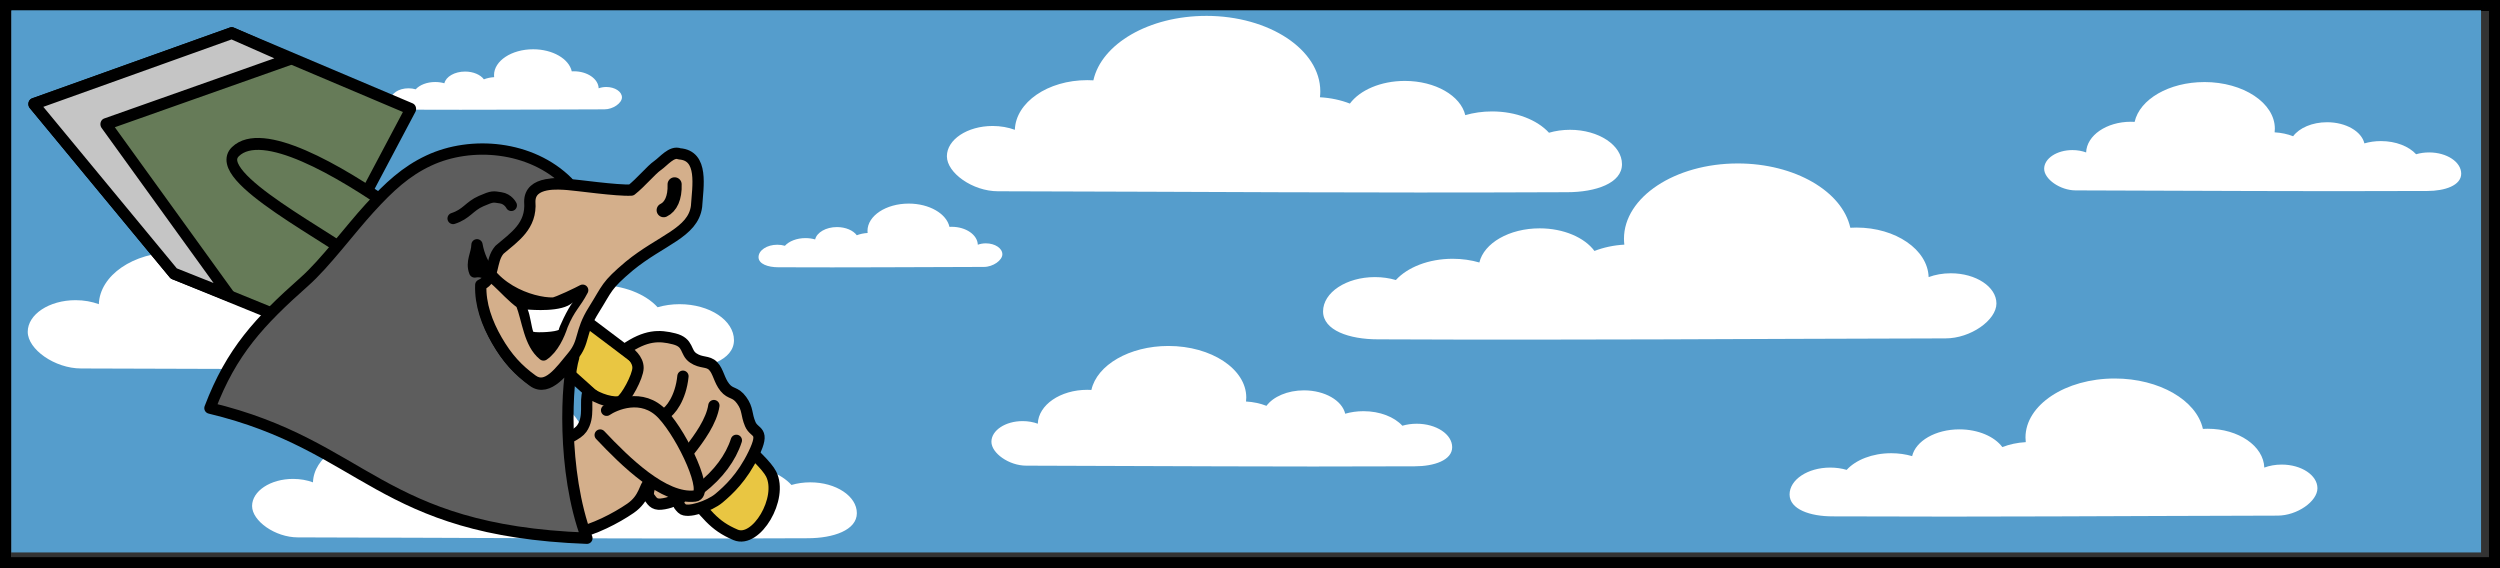<?xml version="1.0" encoding="UTF-8" standalone="no"?>
<!-- Created with Inkscape (http://www.inkscape.org/) -->

<svg
   xmlns:dc="http://purl.org/dc/elements/1.1/"
   xmlns:cc="http://creativecommons.org/ns#"
   xmlns:rdf="http://www.w3.org/1999/02/22-rdf-syntax-ns#"
   xmlns:svg="http://www.w3.org/2000/svg"
   xmlns="http://www.w3.org/2000/svg"
   xmlns:xlink="http://www.w3.org/1999/xlink"
   xmlns:sodipodi="http://sodipodi.sourceforge.net/DTD/sodipodi-0.dtd"
   xmlns:inkscape="http://www.inkscape.org/namespaces/inkscape"
   width="220"
   height="50"
   id="svg2"
   sodipodi:version="0.32"
   inkscape:version="0.47 r22583"
   version="1.0"
   inkscape:export-filename="/home/filips/svn/geokrety/statpics/wzory/8.png"
   inkscape:export-xdpi="90.681816"
   inkscape:export-ydpi="90.681816"
   sodipodi:docname="geokret-banerek-chmury.svg"
   inkscape:output_extension="org.inkscape.output.svg.inkscape">
  <rect width="100%" height="100%" fill="#333333" stroke="none"/>
  <defs
     id="defs4">
    <inkscape:perspective
       sodipodi:type="inkscape:persp3d"
       inkscape:vp_x="0 : 526.18109 : 1"
       inkscape:vp_y="0 : 1000 : 0"
       inkscape:vp_z="744.09448 : 526.18109 : 1"
       inkscape:persp3d-origin="372.04724 : 350.78739 : 1"
       id="perspective10" />
    <inkscape:perspective
       id="perspective2420"
       inkscape:persp3d-origin="372.04724 : 350.78739 : 1"
       inkscape:vp_z="744.09448 : 526.18109 : 1"
       inkscape:vp_y="0 : 1000 : 0"
       inkscape:vp_x="0 : 526.18109 : 1"
       sodipodi:type="inkscape:persp3d" />
    <inkscape:perspective
       id="perspective10457"
       inkscape:persp3d-origin="372.04724 : 350.78739 : 1"
       inkscape:vp_z="744.09448 : 526.18109 : 1"
       inkscape:vp_y="0 : 1000 : 0"
       inkscape:vp_x="0 : 526.18109 : 1"
       sodipodi:type="inkscape:persp3d" />
    <inkscape:perspective
       sodipodi:type="inkscape:persp3d"
       inkscape:vp_x="0 : 526.18109 : 1"
       inkscape:vp_y="0 : 1000 : 0"
       inkscape:vp_z="744.09448 : 526.18109 : 1"
       inkscape:persp3d-origin="372.04724 : 350.78739 : 1"
       id="perspective2447" />
    <inkscape:perspective
       id="perspective10-7"
       inkscape:persp3d-origin="372.04724 : 350.78739 : 1"
       inkscape:vp_z="744.09448 : 526.18109 : 1"
       inkscape:vp_y="0 : 1000 : 0"
       inkscape:vp_x="0 : 526.18109 : 1"
       sodipodi:type="inkscape:persp3d" />
    <radialGradient
       gradientTransform="matrix(0.771,0.161,-0.561,2.681,639.526,-1676.963)"
       gradientUnits="userSpaceOnUse"
       xlink:href="#linearGradient8692"
       id="radialGradient8743"
       fy="714.31"
       fx="289.246"
       r="41.925"
       cy="714.31"
       cx="289.246" />
    <linearGradient
       gradientTransform="matrix(0.93,0,0,0.93,179.667,-386.356)"
       gradientUnits="userSpaceOnUse"
       xlink:href="#linearGradient8684"
       id="linearGradient8739"
       y2="846.913"
       x2="348.089"
       y1="866.717"
       x1="349.12" />
    <clipPath
       id="clipPath7584">
      <path
         id="path7586"
         style="opacity:1;color:#000000;fill:#ffe680;fill-opacity:1;fill-rule:evenodd;stroke:none;stroke-width:2.9;stroke-linecap:butt;stroke-linejoin:miter;marker:none;marker-start:none;marker-mid:none;marker-end:none;stroke-miterlimit:4;stroke-dasharray:none;stroke-dashoffset:0;stroke-opacity:1;visibility:visible;display:inline;overflow:visible;enable-background:accumulate"
         transform="matrix(1.207,-1.2530897e-3,-1.2530906e-3,1.281,57.905,-232.445)"
         d="M -346.64,823.559 A 71.761,72.37 0 0 1 -274.204,751.941 L -274.883,824.307 z" />
    </clipPath>
    <filter
       x="-0.141"
       width="1.283"
       y="-0.143"
       height="1.287"
       id="filter7578">
      <feGaussianBlur
         inkscape:collect="always"
         stdDeviation="5.144"
         id="feGaussianBlur7580" />
    </filter>
    <linearGradient
       gradientTransform="matrix(0.946,0,0,1.966,98.407,3795.247)"
       gradientUnits="userSpaceOnUse"
       xlink:href="#linearGradient4228"
       id="linearGradient4234"
       y2="-1807.698"
       x2="283.191"
       y1="-1574.401"
       x1="283.191" />
    <linearGradient
       id="linearGradient4228">
      <stop
         id="stop4230"
         offset="0"
         style="stop-color:#3771c8;stop-opacity:1" />
      <stop
         id="stop6519"
         offset="0.5"
         style="stop-color:#56b0ff;stop-opacity:1" />
      <stop
         id="stop4232"
         offset="1"
         style="stop-color:#cff0ff;stop-opacity:1" />
    </linearGradient>
    <linearGradient
       id="linearGradient8684">
      <stop
         id="stop8686"
         offset="0"
         style="stop-color:#808080;stop-opacity:1" />
      <stop
         id="stop8688"
         offset="1"
         style="stop-color:#ffffff;stop-opacity:1" />
    </linearGradient>
    <linearGradient
       id="linearGradient8692">
      <stop
         id="stop8694"
         offset="0"
         style="stop-color:#ffffff;stop-opacity:1" />
      <stop
         id="stop10690"
         offset="0.5"
         style="stop-color:#ebebeb;stop-opacity:1" />
      <stop
         id="stop8696"
         offset="1"
         style="stop-color:#b3b3b3;stop-opacity:1" />
    </linearGradient>
    <inkscape:perspective
       id="perspective4878"
       inkscape:persp3d-origin="335.29691 : 228.00102 : 1"
       inkscape:vp_z="670.59381 : 342.00153 : 1"
       inkscape:vp_y="0 : 1000 : 0"
       inkscape:vp_x="0 : 342.00153 : 1"
       sodipodi:type="inkscape:persp3d" />
    <inkscape:perspective
       id="perspective5227"
       inkscape:persp3d-origin="800 : 400 : 1"
       inkscape:vp_z="1600 : 600 : 1"
       inkscape:vp_y="0 : 1000 : 0"
       inkscape:vp_x="0 : 600 : 1"
       sodipodi:type="inkscape:persp3d" />
  </defs>
  <sodipodi:namedview
     id="base"
     pagecolor="#ffffff"
     bordercolor="#666666"
     borderopacity="1.0"
     gridtolerance="10000"
     guidetolerance="10"
     objecttolerance="10"
     inkscape:pageopacity="0.0"
     inkscape:pageshadow="2"
     inkscape:zoom="2.568174"
     inkscape:cx="80.823311"
     inkscape:cy="30.570761"
     inkscape:document-units="px"
     inkscape:current-layer="g2781"
     showgrid="false"
     inkscape:window-width="1250"
     inkscape:window-height="747"
     inkscape:window-x="-4"
     inkscape:window-y="-4"
     inkscape:window-maximized="1" />
  <g
     inkscape:label="Layer 1"
     inkscape:groupmode="layer"
     id="layer1">
    <rect
       style="fill:none;stroke:#000000;stroke-width:0.969;stroke-opacity:1"
       id="rect2381"
       width="219.031"
       height="49.031"
       x="0.484"
       y="0.484"
       inkscape:export-filename="/home/filips/svn/geokrety/statpics/wzory/7.png"
       inkscape:export-xdpi="90"
       inkscape:export-ydpi="90" />
    <g
       id="g2781"
       transform="translate(2.176,-83.758)">
      <rect
         width="217.336"
         height="47.71"
         x="-1.179"
         y="84.663"
         style="fill:#559dcc;fill-opacity:1;fill-rule:nonzero;stroke:none;display:inline"
         id="rect8727" />
      <path
         d="m 24.14,100.039 c -5.275,0 -9.645,2.579 -10.389,5.934 -0.186,-0.011 -0.373,-0.018 -0.563,-0.018 -3.629,0 -6.585,2.039 -6.666,4.571 -0.606,-0.224 -1.303,-0.353 -2.046,-0.353 -2.323,0 -4.211,1.249 -4.211,2.787 0,1.537 2.377,3.223 4.7,3.223 19.689,0.042 32.77,0.172 52.391,0.087 2.642,0 5.058,-0.829 5.058,-2.577 0,-1.748 -2.144,-3.167 -4.786,-3.167 -0.689,0 -1.342,0.097 -1.934,0.27 -1.072,-1.175 -3.019,-1.961 -5.243,-1.961 -0.876,0 -1.71,0.123 -2.464,0.343 -0.42,-1.784 -2.751,-3.151 -5.564,-3.151 -2.22,0 -4.141,0.851 -5.058,2.087 -0.82,-0.321 -1.758,-0.527 -2.758,-0.583 0.021,-0.18 0.033,-0.36 0.033,-0.543 0,-3.836 -4.705,-6.949 -10.501,-6.949 z"
         style="fill:#ffffff;fill-opacity:1;fill-rule:nonzero;stroke:none;display:inline"
         id="path8733" />
      <path
         d="m 40.451,117.223 c -4.517,0 -8.26,2.208 -8.896,5.081 -0.159,-0.009 -0.319,-0.015 -0.482,-0.015 -3.108,0 -5.639,1.746 -5.708,3.915 -0.519,-0.192 -1.116,-0.302 -1.752,-0.302 -1.989,0 -3.606,1.07 -3.606,2.386 0,1.317 2.035,2.76 4.025,2.76 16.86,0.036 28.062,0.147 44.864,0.075 2.262,0 4.331,-0.71 4.331,-2.207 0,-1.497 -1.836,-2.712 -4.098,-2.712 -0.59,0 -1.15,0.083 -1.656,0.232 -0.918,-1.006 -2.585,-1.679 -4.49,-1.679 -0.75,0 -1.465,0.105 -2.11,0.293 -0.359,-1.527 -2.356,-2.698 -4.764,-2.698 -1.901,0 -3.546,0.729 -4.331,1.787 -0.702,-0.275 -1.505,-0.452 -2.361,-0.499 0.018,-0.154 0.029,-0.308 0.029,-0.465 0,-3.285 -4.029,-5.951 -8.992,-5.951 z"
         style="fill:#ffffff;fill-opacity:1;fill-rule:nonzero;stroke:none;display:inline"
         id="path8735" />
      <path
         d="m 47.367,156.746 c -2.946,0 -5.387,1.44 -5.803,3.314 -0.104,-0.007 -0.208,-0.011 -0.314,-0.011 -2.027,0 -3.678,1.139 -3.723,2.553 -0.339,-0.125 -0.728,-0.197 -1.143,-0.197 -1.298,0 -2.352,0.698 -2.352,1.556 0,0.859 1.328,1.8 2.625,1.8 10.997,0.023 18.304,0.096 29.263,0.049 1.475,0 2.825,-0.463 2.825,-1.439 0,-0.976 -1.198,-1.769 -2.673,-1.769 -0.385,0 -0.75,0.054 -1.08,0.151 -0.599,-0.656 -1.686,-1.095 -2.928,-1.095 -0.489,0 -0.955,0.069 -1.376,0.191 -0.234,-0.996 -1.537,-1.76 -3.108,-1.76 -1.24,0 -2.313,0.475 -2.825,1.166 -0.458,-0.179 -0.982,-0.295 -1.54,-0.326 0.012,-0.1 0.019,-0.201 0.019,-0.303 0,-2.142 -2.628,-3.882 -5.865,-3.882 z"
         style="fill:#ffffff;fill-opacity:1;fill-rule:nonzero;stroke:none;display:inline"
         id="path8739" />
      <path
         d="m 27.91,166.386 c -1.314,0 -2.403,0.643 -2.588,1.478 -0.046,-0.003 -0.093,-0.004 -0.14,-0.004 -0.904,0 -1.641,0.508 -1.661,1.139 -0.151,-0.056 -0.325,-0.088 -0.51,-0.088 -0.579,0 -1.049,0.311 -1.049,0.694 0,0.383 0.592,0.803 1.171,0.803 4.906,0.011 8.165,0.043 13.054,0.022 0.658,0 1.26,-0.207 1.26,-0.642 0,-0.436 -0.534,-0.789 -1.192,-0.789 -0.172,0 -0.334,0.024 -0.482,0.067 -0.267,-0.293 -0.752,-0.489 -1.306,-0.489 -0.218,0 -0.426,0.031 -0.614,0.085 -0.105,-0.444 -0.686,-0.785 -1.386,-0.785 -0.553,0 -1.032,0.212 -1.26,0.52 -0.204,-0.08 -0.438,-0.131 -0.687,-0.145 0.005,-0.045 0.008,-0.09 0.008,-0.135 0,-0.956 -1.172,-1.731 -2.616,-1.731 z"
         style="fill:#ffffff;fill-opacity:1;fill-rule:nonzero;stroke:none;display:inline"
         id="path8741" />
      <path
         d="m 77.79,101.674 c 1.821,0 3.33,0.89 3.587,2.049 0.064,-0.004 0.129,-0.007 0.194,-0.007 1.253,0 2.273,0.704 2.301,1.578 0.209,-0.077 0.45,-0.122 0.706,-0.122 0.802,0 1.454,0.431 1.454,0.962 0,0.531 -0.821,1.113 -1.623,1.113 -6.798,0.015 -11.314,0.059 -18.088,0.03 -0.912,0 -1.746,-0.286 -1.746,-0.89 0,-0.604 0.74,-1.093 1.652,-1.093 0.238,0 0.463,0.033 0.668,0.093 0.37,-0.406 1.042,-0.677 1.81,-0.677 0.302,0 0.591,0.042 0.851,0.118 0.145,-0.616 0.95,-1.088 1.921,-1.088 0.767,0 1.43,0.294 1.746,0.721 0.283,-0.111 0.607,-0.182 0.952,-0.201 -0.007,-0.062 -0.011,-0.124 -0.011,-0.187 0,-1.324 1.624,-2.399 3.625,-2.399 z"
         style="fill:#ffffff;fill-opacity:1;fill-rule:nonzero;stroke:none;display:inline"
         id="path8751" />
      <path
         d="m 44.737,88.094 c 1.727,0 3.159,0.844 3.402,1.943 0.061,-0.004 0.122,-0.005 0.184,-0.005 1.188,0 2.156,0.668 2.183,1.497 0.199,-0.073 0.427,-0.115 0.67,-0.115 0.761,0 1.379,0.409 1.379,0.912 0,0.503 -0.778,1.055 -1.539,1.055 -6.447,0.014 -10.731,0.056 -17.156,0.029 -0.865,0 -1.656,-0.271 -1.656,-0.844 0,-0.572 0.702,-1.037 1.567,-1.037 0.225,0 0.44,0.032 0.633,0.089 0.351,-0.385 0.988,-0.642 1.717,-0.642 0.287,0 0.56,0.04 0.807,0.112 0.137,-0.584 0.901,-1.032 1.822,-1.032 0.727,0 1.356,0.279 1.656,0.684 0.269,-0.105 0.576,-0.173 0.903,-0.191 -0.007,-0.059 -0.011,-0.118 -0.011,-0.178 0,-1.256 1.541,-2.276 3.439,-2.276 z"
         style="fill:#ffffff;fill-opacity:1;fill-rule:nonzero;stroke:none;display:inline"
         id="path8753" />
      <path
         d="m 93.382,137.588 c 6.034,0 11.034,2.95 11.885,6.788 0.213,-0.012 0.427,-0.021 0.644,-0.021 4.152,0 7.533,2.333 7.625,5.23 0.694,-0.256 1.491,-0.403 2.341,-0.403 2.658,0 4.817,1.429 4.817,3.188 0,1.759 -2.719,3.687 -5.377,3.687 -22.524,0.048 -37.489,0.197 -59.934,0.1 -3.022,0 -5.786,-0.948 -5.786,-2.948 0,-2 2.453,-3.623 5.475,-3.623 0.788,0 1.536,0.111 2.213,0.309 1.227,-1.344 3.453,-2.244 5.998,-2.244 1.002,0 1.957,0.141 2.819,0.392 0.48,-2.04 3.148,-3.605 6.365,-3.605 2.54,0 4.737,0.974 5.787,2.388 0.938,-0.368 2.011,-0.603 3.155,-0.667 -0.024,-0.205 -0.038,-0.411 -0.038,-0.621 0,-4.388 5.382,-7.95 12.013,-7.95 z"
         style="fill:#ffffff;fill-opacity:1;fill-rule:nonzero;stroke:none;display:inline"
         id="path8755" />
      <path
         d="m 93.76,166.386 c 5.701,0 10.426,2.787 11.229,6.413 0.201,-0.012 0.403,-0.02 0.609,-0.02 3.923,0 7.117,2.204 7.205,4.941 0.655,-0.242 1.408,-0.381 2.212,-0.381 2.511,0 4.551,1.35 4.551,3.012 0,1.662 -2.569,3.484 -5.08,3.484 -21.281,0.045 -35.42,0.186 -56.628,0.094 -2.855,0 -5.467,-0.896 -5.467,-2.786 0,-1.889 2.318,-3.423 5.173,-3.423 0.744,0 1.451,0.105 2.091,0.292 1.159,-1.27 3.263,-2.12 5.667,-2.12 0.947,0 1.849,0.133 2.663,0.37 0.454,-1.928 2.974,-3.406 6.014,-3.406 2.4,0 4.476,0.92 5.467,2.256 0.887,-0.347 1.9,-0.57 2.981,-0.63 -0.023,-0.194 -0.036,-0.389 -0.036,-0.587 0,-4.146 5.085,-7.511 11.35,-7.511 z"
         style="fill:#ffffff;fill-opacity:1;fill-rule:nonzero;stroke:none;display:inline"
         id="path8757" />
      <path
         d="m 56.716,184.519 c 1.755,0 3.209,0.858 3.457,1.974 0.062,-0.004 0.124,-0.007 0.187,-0.007 1.208,0 2.191,0.679 2.218,1.521 0.202,-0.075 0.434,-0.117 0.681,-0.117 0.773,0 1.401,0.416 1.401,0.927 0,0.512 -0.791,1.072 -1.564,1.072 -6.551,0.014 -10.904,0.057 -17.432,0.029 -0.879,0 -1.683,-0.276 -1.683,-0.858 0,-0.582 0.713,-1.054 1.592,-1.054 0.229,0 0.447,0.032 0.644,0.09 0.357,-0.391 1.004,-0.653 1.745,-0.653 0.291,0 0.569,0.041 0.82,0.114 0.14,-0.593 0.916,-1.048 1.851,-1.048 0.739,0 1.378,0.283 1.683,0.695 0.273,-0.107 0.585,-0.176 0.918,-0.194 -0.007,-0.06 -0.011,-0.12 -0.011,-0.181 0,-1.276 1.566,-2.312 3.494,-2.312 z"
         style="fill:#ffffff;fill-opacity:1;fill-rule:nonzero;stroke:none;display:inline"
         id="path8759" />
      <path
         d="m 103.972,85.156 c -5.042,0 -9.22,2.465 -9.931,5.672 -0.178,-0.011 -0.357,-0.017 -0.538,-0.017 -3.469,0 -6.294,1.949 -6.372,4.37 -0.58,-0.214 -1.245,-0.337 -1.956,-0.337 -2.221,0 -4.025,1.194 -4.025,2.664 0,1.47 2.272,3.081 4.493,3.081 18.821,0.04 31.326,0.164 50.081,0.083 2.525,0 4.835,-0.792 4.835,-2.464 0,-1.671 -2.05,-3.028 -4.575,-3.028 -0.658,0 -1.283,0.093 -1.849,0.259 -1.025,-1.123 -2.886,-1.875 -5.012,-1.875 -0.837,0 -1.635,0.118 -2.355,0.327 -0.401,-1.705 -2.63,-3.012 -5.319,-3.012 -2.122,0 -3.958,0.814 -4.835,1.995 -0.784,-0.307 -1.68,-0.504 -2.636,-0.557 0.02,-0.172 0.032,-0.344 0.032,-0.519 0,-3.667 -4.498,-6.643 -10.038,-6.643 z"
         style="fill:#ffffff;fill-opacity:1;fill-rule:nonzero;stroke:none;display:inline"
         id="path8769" />
      <path
         d="m 100.645,114.203 c -3.441,0 -6.293,1.683 -6.778,3.871 -0.121,-0.007 -0.243,-0.012 -0.367,-0.012 -2.368,0 -4.296,1.331 -4.349,2.983 -0.396,-0.146 -0.85,-0.23 -1.335,-0.23 -1.516,0 -2.747,0.815 -2.747,1.818 0,1.003 1.551,2.103 3.066,2.103 12.846,0.027 21.38,0.112 34.181,0.057 1.723,0 3.3,-0.541 3.3,-1.681 0,-1.141 -1.399,-2.066 -3.122,-2.066 -0.449,0 -0.876,0.063 -1.262,0.176 -0.7,-0.767 -1.969,-1.28 -3.421,-1.28 -0.571,0 -1.116,0.08 -1.608,0.223 -0.274,-1.164 -1.795,-2.056 -3.63,-2.056 -1.448,0 -2.702,0.555 -3.3,1.362 -0.535,-0.21 -1.147,-0.344 -1.799,-0.38 0.014,-0.117 0.022,-0.235 0.022,-0.354 0,-2.502 -3.07,-4.534 -6.851,-4.534 z"
         style="fill:#ffffff;fill-opacity:1;fill-rule:nonzero;stroke:none;display:inline"
         id="path8771" />
      <path
         d="m 112.609,146.785 c -3.783,0 -6.917,1.849 -7.45,4.255 -0.133,-0.008 -0.268,-0.013 -0.404,-0.013 -2.603,0 -4.722,1.462 -4.78,3.278 -0.435,-0.161 -0.934,-0.253 -1.467,-0.253 -1.666,0 -3.02,0.896 -3.02,1.998 0,1.102 1.705,2.311 3.371,2.311 14.119,0.03 23.5,0.123 37.57,0.063 1.894,0 3.627,-0.594 3.627,-1.848 0,-1.254 -1.538,-2.271 -3.432,-2.271 -0.494,0 -0.963,0.069 -1.387,0.194 -0.769,-0.843 -2.165,-1.406 -3.76,-1.406 -0.628,0 -1.227,0.088 -1.767,0.246 -0.301,-1.279 -1.973,-2.26 -3.99,-2.26 -1.592,0 -2.97,0.61 -3.627,1.497 -0.588,-0.23 -1.26,-0.378 -1.978,-0.418 0.015,-0.129 0.024,-0.258 0.024,-0.389 0,-2.751 -3.374,-4.983 -7.53,-4.983 z"
         style="fill:#ffffff;fill-opacity:1;fill-rule:nonzero;stroke:none;display:inline"
         id="path8773" />
      <path
         d="m 135.998,170.824 c -3.444,0 -6.298,1.684 -6.783,3.874 -0.121,-0.007 -0.244,-0.012 -0.368,-0.012 -2.37,0 -4.3,1.332 -4.352,2.985 -0.396,-0.146 -0.851,-0.23 -1.336,-0.23 -1.517,0 -2.749,0.816 -2.749,1.819 0,1.004 1.552,2.104 3.069,2.104 12.856,0.027 21.397,0.112 34.209,0.057 1.725,0 3.302,-0.541 3.302,-1.683 0,-1.141 -1.4,-2.068 -3.125,-2.068 -0.45,0 -0.877,0.063 -1.263,0.177 -0.7,-0.767 -1.971,-1.281 -3.423,-1.281 -0.572,0 -1.117,0.08 -1.609,0.224 -0.274,-1.165 -1.797,-2.058 -3.633,-2.058 -1.45,0 -2.704,0.556 -3.303,1.363 -0.536,-0.21 -1.148,-0.344 -1.801,-0.381 0.014,-0.117 0.022,-0.235 0.022,-0.354 0,-2.504 -3.072,-4.538 -6.857,-4.538 z"
         style="fill:#ffffff;fill-opacity:1;fill-rule:nonzero;stroke:none;display:inline"
         id="path8775" />
      <path
         d="m 122.518,188.658 c -2.829,0 -5.174,1.383 -5.573,3.183 -0.1,-0.005 -0.2,-0.009 -0.302,-0.009 -1.947,0 -3.532,1.094 -3.576,2.452 -0.325,-0.12 -0.699,-0.189 -1.098,-0.189 -1.246,0 -2.259,0.67 -2.259,1.495 0,0.825 1.275,1.729 2.521,1.729 10.562,0.022 17.579,0.092 28.104,0.047 1.417,0 2.713,-0.445 2.713,-1.382 0,-0.938 -1.15,-1.699 -2.567,-1.699 -0.369,0 -0.72,0.052 -1.038,0.145 -0.575,-0.63 -1.619,-1.052 -2.812,-1.052 -0.47,0 -0.917,0.066 -1.322,0.184 -0.225,-0.957 -1.476,-1.69 -2.985,-1.69 -1.191,0 -2.221,0.457 -2.713,1.12 -0.44,-0.172 -0.943,-0.283 -1.479,-0.313 0.011,-0.096 0.018,-0.193 0.018,-0.291 0,-2.058 -2.524,-3.728 -5.633,-3.728 z"
         style="fill:#ffffff;fill-opacity:1;fill-rule:nonzero;stroke:none;display:inline"
         id="path8777" />
      <path
         d="m 191.165,52.522 c 5.033,0 9.204,2.461 9.914,5.662 0.177,-0.011 0.356,-0.017 0.537,-0.017 3.463,0 6.284,1.946 6.361,4.362 0.579,-0.214 1.243,-0.336 1.953,-0.336 2.217,0 4.018,1.192 4.018,2.659 0,1.467 -2.268,3.076 -4.485,3.076 -18.788,0.04 -31.271,0.164 -49.994,0.083 -2.521,0 -4.826,-0.791 -4.826,-2.459 0,-1.668 2.046,-3.022 4.567,-3.022 0.657,0 1.281,0.092 1.846,0.258 1.023,-1.121 2.881,-1.871 5.003,-1.871 0.836,0 1.632,0.117 2.351,0.327 0.401,-1.702 2.626,-3.007 5.309,-3.007 2.119,0 3.952,0.812 4.827,1.992 0.783,-0.307 1.677,-0.503 2.632,-0.556 -0.02,-0.171 -0.032,-0.343 -0.032,-0.518 0,-3.66 4.49,-6.631 10.021,-6.631 z"
         style="fill:#ffffff;fill-opacity:1;fill-rule:nonzero;stroke:none;display:inline"
         id="path8787" />
      <path
         d="m 150.746,98.142 c 5.029,0 9.197,2.459 9.906,5.658 0.177,-0.011 0.356,-0.017 0.537,-0.017 3.46,0 6.278,1.944 6.355,4.359 0.578,-0.214 1.242,-0.336 1.951,-0.336 2.215,0 4.015,1.191 4.015,2.657 0,1.466 -2.266,3.073 -4.481,3.073 -18.773,0.04 -31.246,0.164 -49.953,0.083 -2.519,0 -4.822,-0.79 -4.822,-2.457 0,-1.667 2.044,-3.02 4.563,-3.02 0.657,0 1.28,0.092 1.844,0.258 1.022,-1.12 2.878,-1.87 4.999,-1.87 0.835,0 1.631,0.117 2.349,0.327 0.4,-1.701 2.623,-3.005 5.305,-3.005 2.117,0 3.948,0.812 4.823,1.99 0.782,-0.306 1.676,-0.503 2.629,-0.556 -0.02,-0.171 -0.032,-0.343 -0.032,-0.518 0,-3.657 4.486,-6.626 10.012,-6.626 z"
         style="fill:#ffffff;fill-opacity:1;fill-rule:nonzero;stroke:none;display:inline"
         id="path8789" />
      <path
         d="m 183.914,117.066 c 3.942,0 7.209,1.927 7.765,4.435 0.139,-0.008 0.279,-0.013 0.421,-0.013 2.712,0 4.922,1.524 4.982,3.417 0.453,-0.168 0.974,-0.264 1.529,-0.264 1.736,0 3.147,0.934 3.147,2.083 0,1.149 -1.777,2.409 -3.513,2.409 -14.716,0.031 -24.493,0.129 -39.158,0.065 -1.974,0 -3.78,-0.62 -3.78,-1.926 0,-1.307 1.603,-2.367 3.577,-2.367 0.515,0 1.003,0.072 1.446,0.202 0.801,-0.878 2.256,-1.466 3.919,-1.466 0.655,0 1.278,0.092 1.842,0.256 0.314,-1.333 2.056,-2.355 4.158,-2.355 1.659,0 3.095,0.636 3.781,1.56 0.613,-0.24 1.314,-0.394 2.061,-0.436 -0.016,-0.134 -0.025,-0.269 -0.025,-0.406 0,-2.867 3.517,-5.194 7.849,-5.194 z"
         style="fill:#ffffff;fill-opacity:1;fill-rule:nonzero;stroke:none;display:inline"
         id="path8791" />
      <path
         d="m 165.953,149.875 c 5.294,0 9.681,2.588 10.428,5.956 0.187,-0.011 0.374,-0.018 0.565,-0.018 3.643,0 6.609,2.047 6.69,4.588 0.609,-0.225 1.308,-0.354 2.054,-0.354 2.332,0 4.226,1.254 4.226,2.797 0,1.543 -2.386,3.235 -4.718,3.235 -19.762,0.042 -32.892,0.173 -52.586,0.088 -2.651,0 -5.077,-0.832 -5.077,-2.587 0,-1.755 2.152,-3.179 4.804,-3.179 0.691,0 1.347,0.097 1.941,0.271 1.076,-1.179 3.03,-1.968 5.262,-1.968 0.879,0 1.717,0.123 2.473,0.344 0.421,-1.79 2.762,-3.163 5.584,-3.163 2.228,0 4.156,0.854 5.077,2.095 0.823,-0.323 1.764,-0.529 2.768,-0.585 -0.021,-0.18 -0.033,-0.361 -0.033,-0.545 0,-3.85 4.723,-6.975 10.54,-6.975 z"
         style="fill:#ffffff;fill-opacity:1;fill-rule:nonzero;stroke:none;display:inline"
         id="path8793" />
      <path
         d="m 178.912,176.122 c 2.354,0 4.304,1.151 4.636,2.648 0.083,-0.005 0.166,-0.008 0.251,-0.008 1.619,0 2.938,0.91 2.974,2.04 0.271,-0.1 0.581,-0.157 0.913,-0.157 1.037,0 1.879,0.557 1.879,1.243 0,0.686 -1.061,1.438 -2.097,1.438 -8.786,0.019 -14.624,0.077 -23.379,0.039 -1.179,0 -2.257,-0.37 -2.257,-1.15 0,-0.78 0.957,-1.413 2.136,-1.413 0.307,0 0.599,0.043 0.863,0.121 0.479,-0.524 1.347,-0.875 2.34,-0.875 0.391,0 0.763,0.055 1.1,0.153 0.187,-0.796 1.228,-1.406 2.483,-1.406 0.991,0 1.848,0.38 2.257,0.931 0.366,-0.143 0.784,-0.235 1.231,-0.26 -0.009,-0.08 -0.015,-0.161 -0.015,-0.242 0,-1.712 2.1,-3.101 4.686,-3.101 z"
         style="fill:#ffffff;fill-opacity:1;fill-rule:nonzero;stroke:none;display:inline"
         id="path8795" />
      <path
         d="m 191.807,90.98 c -3.115,0 -5.696,1.523 -6.135,3.504 -0.11,-0.007 -0.22,-0.011 -0.332,-0.011 -2.143,0 -3.888,1.204 -3.936,2.7 -0.358,-0.132 -0.769,-0.208 -1.208,-0.208 -1.372,0 -2.486,0.738 -2.486,1.645 0,0.908 1.404,1.903 2.775,1.903 11.627,0.025 19.351,0.102 30.938,0.051 1.56,0 2.987,-0.49 2.987,-1.522 0,-1.032 -1.266,-1.87 -2.826,-1.87 -0.407,0 -0.793,0.057 -1.142,0.16 -0.633,-0.694 -1.783,-1.158 -3.096,-1.158 -0.517,0 -1.01,0.073 -1.455,0.202 -0.248,-1.053 -1.625,-1.861 -3.285,-1.861 -1.311,0 -2.445,0.503 -2.987,1.233 -0.484,-0.19 -1.038,-0.311 -1.628,-0.344 0.012,-0.106 0.02,-0.212 0.02,-0.321 0,-2.265 -2.778,-4.104 -6.201,-4.104 z"
         style="fill:#ffffff;fill-opacity:1;fill-rule:nonzero;stroke:none;display:inline"
         id="path8805" />
      <path
         d="m 188.746,138.549 c -3.125,0 -5.715,1.528 -6.155,3.515 -0.11,-0.007 -0.221,-0.011 -0.334,-0.011 -2.15,0 -3.901,1.208 -3.949,2.708 -0.359,-0.133 -0.772,-0.209 -1.212,-0.209 -1.376,0 -2.495,0.74 -2.495,1.651 0,0.911 1.408,1.91 2.785,1.91 11.665,0.025 19.415,0.102 31.04,0.052 1.565,0 2.997,-0.491 2.997,-1.527 0,-1.036 -1.27,-1.876 -2.835,-1.876 -0.408,0 -0.795,0.057 -1.146,0.16 -0.635,-0.696 -1.788,-1.162 -3.106,-1.162 -0.519,0 -1.013,0.073 -1.46,0.203 -0.249,-1.057 -1.63,-1.867 -3.296,-1.867 -1.315,0 -2.453,0.504 -2.997,1.237 -0.486,-0.19 -1.041,-0.312 -1.634,-0.345 0.013,-0.106 0.02,-0.213 0.02,-0.322 0,-2.272 -2.788,-4.117 -6.221,-4.117 z"
         style="fill:#ffffff;fill-opacity:1;fill-rule:nonzero;stroke:none;display:inline"
         id="path8809" />
      <path
         d="m 200.952,176.757 c -2.236,0 -4.088,1.093 -4.403,2.515 -0.079,-0.005 -0.158,-0.008 -0.239,-0.008 -1.538,0 -2.791,0.864 -2.825,1.937 -0.257,-0.095 -0.552,-0.149 -0.867,-0.149 -0.985,0 -1.785,0.529 -1.785,1.181 0,0.652 1.007,1.366 1.992,1.366 8.345,0.018 13.889,0.073 22.205,0.037 1.12,0 2.144,-0.351 2.144,-1.092 0,-0.741 -0.909,-1.342 -2.028,-1.342 -0.292,0 -0.569,0.041 -0.82,0.115 -0.454,-0.498 -1.279,-0.831 -2.222,-0.831 -0.371,0 -0.725,0.052 -1.044,0.145 -0.178,-0.756 -1.166,-1.336 -2.358,-1.336 -0.941,0 -1.755,0.361 -2.144,0.885 -0.348,-0.136 -0.745,-0.224 -1.169,-0.247 0.009,-0.076 0.014,-0.152 0.014,-0.23 0,-1.626 -1.994,-2.945 -4.451,-2.945 z"
         style="fill:#ffffff;fill-opacity:1;fill-rule:nonzero;stroke:none;display:inline"
         id="path8813" />
      <g
         id="g2802"
         transform="translate(-1.904,83.486)"
         inkscape:export-filename="/home/filips/svn/geokrety/statpics/wzory/7.png"
         inkscape:export-xdpi="90"
         inkscape:export-ydpi="90">
        <polygon
           transform="matrix(0.603,-6.0847932e-2,5.4738541e-2,0.671,-28.206,-33.162)"
           style="fill:#ffffff;fill-rule:nonzero;stroke-linecap:round;stroke-linejoin:round"
           class="fil59"
           points="151.143,106.696 151.073,106.766 151.143,106.696 "
           id="polygon3452" />
        <polygon
           transform="matrix(0.603,-6.0847932e-2,5.4738541e-2,0.671,-28.206,-33.162)"
           style="fill:#ffffff;fill-rule:nonzero;stroke-linecap:round;stroke-linejoin:round"
           class="fil59"
           points="151.955,106.908 152.06,107.049 151.955,106.908 "
           id="polygon3454" />
        <polygon
           transform="matrix(0.603,-6.0847932e-2,5.4738541e-2,0.671,-28.206,-33.162)"
           style="fill:#ffffff;fill-rule:nonzero;stroke-linecap:round;stroke-linejoin:round"
           class="fil59"
           points="147.686,117.844 147.545,117.914 147.686,117.844 "
           id="polygon3482" />
        <path
           sodipodi:nodetypes="cssz"
           id="path4963"
           d="M 45.247,23.853 C 49.991,27.769 66.154,39.154 67.587,41.984 C 68.662,44.108 66.283,48.117 64.456,47.338 C 60.528,45.663 62.29,43.55 45.752,29.661"
           style="fill:#e9c642;fill-opacity:1;fill-rule:evenodd;stroke:#000000;stroke-width:0.994;stroke-linecap:round;stroke-linejoin:round;stroke-miterlimit:4;stroke-dasharray:none;stroke-opacity:1" />
        <path
           sodipodi:nodetypes="cscszczzzzzzzzzczzzzzz"
           id="path4965"
           d="M 45.851,40.213 C 46.658,39.756 50.184,39.052 50.925,37.986 C 51.666,36.92 51.151,35.629 51.489,34.732 C 52.355,35.432 53.835,35.816 54.336,35.575 C 54.806,35.35 55.865,33.412 55.873,32.65 C 55.882,31.889 55.167,31.307 54.717,31.025 C 56.565,29.74 57.739,29.755 59.056,30.092 C 60.373,30.428 59.994,31.272 60.728,31.771 C 61.444,32.258 62.019,32.007 62.481,32.48 C 62.944,32.952 63.014,33.752 63.519,34.37 C 64.037,35.003 64.423,34.709 64.993,35.496 C 65.564,36.282 65.379,36.725 65.752,37.598 C 66.125,38.472 67.095,38.057 66.053,40.212 C 65.043,42.302 63.831,43.411 62.997,44.112 C 62.141,44.83 60.178,45.468 59.745,45.029 C 59.227,44.506 59.45,44.549 59.601,44.038 C 59.183,44.227 58.962,44.451 58.167,44.599 C 57.371,44.746 57.194,44.496 56.867,44.033 C 56.54,43.57 57.272,42.505 56.858,42.748 C 56.444,42.99 56.489,44.125 55.21,45.004 C 53.932,45.883 51.934,46.912 50.331,47.208 C 48.728,47.503 47.713,46.336 46.976,46.317"
           style="fill:#d4af8b;fill-opacity:1;fill-rule:evenodd;stroke:#000000;stroke-width:0.994;stroke-linecap:round;stroke-linejoin:round;stroke-miterlimit:4;stroke-dasharray:none;stroke-opacity:1" />
        <path
           sodipodi:nodetypes="cszz"
           id="path7908"
           d="M 52.544,38.555 C 54.721,40.86 58.143,44.256 60.901,43.921 C 62.184,43.766 59.874,38.71 58.052,36.742 C 56.23,34.774 53.778,35.916 53.108,36.376"
           style="fill:none;fill-opacity:0.75;fill-rule:evenodd;stroke:#000000;stroke-width:0.994;stroke-linecap:round;stroke-linejoin:round;stroke-miterlimit:4;stroke-dasharray:none;stroke-opacity:1" />
        <path
           sodipodi:nodetypes="cz"
           id="path7910"
           d="M 58.224,36.685 C 58.7,36.506 59.64,35.299 59.828,33.38"
           style="fill:none;fill-opacity:0.75;fill-rule:evenodd;stroke:#000000;stroke-width:0.994;stroke-linecap:round;stroke-linejoin:round;stroke-miterlimit:4;stroke-dasharray:none;stroke-opacity:1" />
        <path
           sodipodi:nodetypes="cz"
           id="path7912"
           d="M 60.35,39.988 C 61.288,38.814 62.352,37.306 62.549,35.963"
           style="fill:none;fill-opacity:0.75;fill-rule:evenodd;stroke:#000000;stroke-width:0.994;stroke-linecap:round;stroke-linejoin:round;stroke-miterlimit:4;stroke-dasharray:none;stroke-opacity:1" />
        <path
           sodipodi:nodetypes="cz"
           id="path7914"
           d="M 61.376,43.245 C 62.946,42.026 64.028,40.568 64.528,39.022"
           style="fill:none;fill-opacity:0.75;fill-rule:evenodd;stroke:#000000;stroke-width:0.994;stroke-linecap:round;stroke-linejoin:round;stroke-miterlimit:4;stroke-dasharray:none;stroke-opacity:1" />
        <g
           transform="matrix(0.235,1.3832325e-2,-1.2443501e-2,0.262,-20.559,-247.265)"
           id="g23226">
          <path
             style="opacity:1;fill:#667b58;fill-opacity:1;fill-rule:evenodd;stroke:#000000;stroke-width:4;stroke-linecap:butt;stroke-linejoin:round;stroke-miterlimit:4;stroke-dasharray:none;stroke-opacity:1"
             d="M 291.293,966.005 L 252.616,1040.183 L 205.718,1025.796 L 150.411,971.798 L 223.094,944.144 L 291.293,966.005 z"
             id="path17385"
             sodipodi:nodetypes="cccccc" />
          <path
             style="opacity:1;fill:#c5c5c5;fill-opacity:1;fill-rule:evenodd;stroke:#000000;stroke-width:4;stroke-linecap:butt;stroke-linejoin:round;stroke-miterlimit:4;stroke-dasharray:none;stroke-opacity:1"
             d="M 205.718,1025.796 L 150.411,971.797 L 223.094,944.144 L 245.422,951.634 L 177.669,977.13 L 226.977,1032.148 L 205.718,1025.796 z"
             id="path19326"
             sodipodi:nodetypes="ccccccc" />
          <path
             style="fill:#667b58;fill-opacity:1;fill-rule:evenodd;stroke:#000000;stroke-width:4;stroke-linecap:butt;stroke-linejoin:round;stroke-miterlimit:4;stroke-dasharray:none;stroke-opacity:1"
             d="M 288.18,1000.584 L 278.982,1020.232 C 263.78,1010.425 217.319,992.737 226.587,983.768 C 235.999,974.658 265.003,987.542 288.18,1000.584 z"
             id="path20297"
             sodipodi:nodetypes="cczc" />
        </g>
        <path
           sodipodi:nodetypes="cccszscccczzc"
           id="path13486"
           d="M 50.208,31.742 C 49.594,33.696 49.131,41.67 51.375,47.637 C 33.014,46.958 31.945,39.485 18.202,36.185 C 20.096,31.204 22.539,28.582 26.537,25.037 C 28.323,23.453 30.509,20.501 32.248,18.598 C 33.987,16.696 35.44,15.349 37.461,14.401 C 41.185,12.655 46.464,13.092 49.687,16.302 C 48.731,16.555 46.416,16.262 46.434,18.144 C 46.603,20.268 45.093,21.237 43.767,22.366 C 42.903,23.36 43.398,24.89 42.12,25.463 C 42.06,27.165 42.654,28.808 43.524,30.317 C 44.431,31.893 45.375,32.908 46.664,33.838 C 47.953,34.768 49.388,32.812 50.208,31.742 z"
           style="fill:#5d5d5d;fill-opacity:1;fill-rule:evenodd;stroke:#000000;stroke-width:0.994;stroke-linecap:butt;stroke-linejoin:round;stroke-miterlimit:4;stroke-dasharray:none;stroke-opacity:1" />
        <path
           sodipodi:nodetypes="ccccczzczccczz"
           id="path16414"
           d="M 50.124,31.629 C 49.041,32.934 47.869,34.656 46.58,33.725 C 45.291,32.795 44.348,31.78 43.44,30.204 C 42.571,28.695 41.976,27.052 42.036,25.35 C 43.315,24.778 42.82,23.247 43.683,22.253 C 45.009,21.124 46.519,20.155 46.35,18.031 C 46.332,16.149 49.021,16.464 49.666,16.5 C 50.341,16.539 54.063,17.075 55.283,16.997 C 56.128,16.332 57.036,15.223 57.59,14.841 C 58.129,14.468 58.845,13.535 59.526,13.81 C 61.653,13.965 61.138,16.665 61.023,18.44 C 60.716,20.762 57.901,21.391 55.104,23.685 C 53.031,25.436 53.212,25.58 51.967,27.566 C 50.722,29.552 51.207,30.324 50.124,31.629 z"
           style="fill:#d4af8b;fill-opacity:1;fill-rule:evenodd;stroke:#000000;stroke-width:0.994;stroke-linecap:butt;stroke-linejoin:round;stroke-miterlimit:4;stroke-dasharray:none;stroke-opacity:1" />
        <path
           sodipodi:nodetypes="cc"
           id="path26307"
           d="M 59.094,16.494 C 59.138,17.682 58.75,18.474 58.131,18.769"
           style="fill:none;fill-opacity:0.75;fill-rule:evenodd;stroke:#000000;stroke-width:1.242;stroke-linecap:round;stroke-linejoin:miter;stroke-miterlimit:4;stroke-dasharray:none;stroke-opacity:1" />
        <path
           sodipodi:nodetypes="cccccccc"
           style="fill:#000000;fill-rule:nonzero;stroke:#000000;stroke-width:0.994;stroke-linecap:round;stroke-linejoin:round;stroke-miterlimit:4;stroke-dasharray:none;stroke-opacity:1"
           class="fil58"
           d="M 48.396,26.943 C 48.765,26.929 50.738,25.959 51.004,25.81 C 50.366,27.042 49.873,27.302 49.216,28.892 C 48.926,29.77 48.407,30.926 47.556,31.51 C 46.296,30.487 46.186,28.49 45.604,26.983 C 44.017,25.851 42.947,23.913 41.501,24.206 C 41.157,23.323 41.687,22.626 41.703,21.813 C 42.366,25.63 46.532,26.988 48.396,26.943 z"
           id="path27278" />
        <path
           style="fill:#ffffff;fill-rule:nonzero"
           class="fil59"
           d="M 48.92,29.276 C 48.698,29.485 47.045,29.569 46.655,29.468 C 46.503,29.092 46.377,27.964 46.165,27.515 C 46.461,27.524 49.209,27.787 50.131,26.883 C 49.734,27.328 48.792,29.326 48.92,29.276 L 48.92,29.276 z"
           id="path28251" />
        <path
           sodipodi:nodetypes="czzc"
           id="path30216"
           d="M 39.601,19.498 C 40.791,19.115 41.022,18.422 42.067,17.967 C 43.111,17.512 43.116,17.583 43.78,17.677 C 44.444,17.772 44.723,18.346 44.723,18.346"
           style="fill:none;fill-opacity:0.75;fill-rule:evenodd;stroke:#000000;stroke-width:0.994;stroke-linecap:round;stroke-linejoin:round;stroke-miterlimit:4;stroke-dasharray:none;stroke-opacity:1" />
      </g>
      <path
         d="m -19.865,219.422 c -4.461,0 -8.158,1.869 -8.787,4.301 -0.157,-0.008 -0.316,-0.013 -0.476,-0.013 -3.07,0 -5.569,1.478 -5.638,3.313 -0.513,-0.162 -1.102,-0.256 -1.731,-0.256 -1.965,0 -3.561,0.905 -3.561,2.02 0,1.114 2.01,2.336 3.975,2.336 16.653,0.03 27.717,0.125 44.311,0.063 2.234,0 4.278,-0.601 4.278,-1.868 0,-1.267 -1.814,-2.295 -4.048,-2.295 -0.582,0 -1.135,0.07 -1.636,0.196 -0.907,-0.852 -2.553,-1.421 -4.434,-1.421 -0.741,0 -1.447,0.089 -2.084,0.248 -0.355,-1.293 -2.327,-2.284 -4.706,-2.284 -1.878,0 -3.502,0.617 -4.278,1.513 -0.694,-0.233 -1.487,-0.382 -2.332,-0.422 0.018,-0.13 0.028,-0.261 0.028,-0.393 0,-2.78 -3.979,-5.037 -8.882,-5.037 z"
         style="fill:#ffffff;fill-opacity:1;fill-rule:nonzero;stroke:none;display:inline"
         id="path8731" />
      <path
         d="m -22.95,258.903 c -3.685,0 -6.738,1.544 -7.257,3.552 -0.13,-0.007 -0.261,-0.011 -0.393,-0.011 -2.535,0 -4.6,1.221 -4.656,2.736 -0.424,-0.134 -0.91,-0.211 -1.429,-0.211 -1.623,0 -2.941,0.748 -2.941,1.668 0,0.92 1.66,1.929 3.283,1.929 13.754,0.025 22.892,0.103 36.598,0.052 1.845,0 3.533,-0.496 3.533,-1.543 0,-1.046 -1.498,-1.896 -3.343,-1.896 -0.481,0 -0.938,0.058 -1.351,0.162 -0.749,-0.703 -2.109,-1.174 -3.662,-1.174 -0.612,0 -1.195,0.074 -1.721,0.205 -0.293,-1.068 -1.922,-1.886 -3.887,-1.886 -1.551,0 -2.893,0.51 -3.533,1.25 -0.573,-0.192 -1.228,-0.316 -1.926,-0.349 0.015,-0.108 0.023,-0.215 0.023,-0.325 0,-2.296 -3.287,-4.16 -7.335,-4.16 z"
         style="fill:#ffffff;fill-opacity:1;fill-rule:nonzero;stroke:none;display:inline"
         id="path8737" />
      <path
         d="m -14.799,288.547 c -4.236,0 -7.747,1.775 -8.344,4.084 -0.149,-0.008 -0.3,-0.012 -0.452,-0.012 -2.915,0 -5.289,1.404 -5.354,3.146 -0.487,-0.154 -1.046,-0.243 -1.644,-0.243 -1.866,0 -3.382,0.86 -3.382,1.918 0,1.058 1.909,2.218 3.775,2.218 15.813,0.029 26.32,0.118 42.079,0.06 2.122,0 4.062,-0.571 4.062,-1.774 0,-1.203 -1.722,-2.18 -3.844,-2.18 -0.553,0 -1.078,0.067 -1.554,0.186 -0.861,-0.809 -2.424,-1.35 -4.211,-1.35 -0.703,0 -1.374,0.085 -1.979,0.236 -0.337,-1.228 -2.21,-2.169 -4.469,-2.169 -1.783,0 -3.326,0.586 -4.063,1.437 -0.659,-0.221 -1.412,-0.363 -2.215,-0.401 0.017,-0.124 0.027,-0.248 0.027,-0.374 0,-2.64 -3.779,-4.783 -8.434,-4.783 z"
         style="fill:#ffffff;fill-opacity:1;fill-rule:nonzero;stroke:none;display:inline"
         id="path8743" />
      <path
         d="m -12.016,303.73 c -4.653,0 -8.508,1.949 -9.164,4.485 -0.164,-0.008 -0.329,-0.014 -0.497,-0.014 -3.201,0 -5.808,1.541 -5.88,3.455 -0.535,-0.169 -1.149,-0.267 -1.805,-0.267 -2.049,0 -3.714,0.944 -3.714,2.106 0,1.162 2.097,2.436 4.146,2.436 17.367,0.032 28.906,0.13 46.213,0.066 2.33,0 4.461,-0.627 4.461,-1.948 0,-1.321 -1.891,-2.394 -4.221,-2.394 -0.607,0 -1.184,0.073 -1.706,0.204 -0.946,-0.888 -2.663,-1.482 -4.625,-1.482 -0.773,0 -1.509,0.093 -2.173,0.259 -0.37,-1.348 -2.427,-2.382 -4.908,-2.382 -1.958,0 -3.653,0.643 -4.462,1.578 -0.724,-0.243 -1.55,-0.399 -2.432,-0.441 0.019,-0.136 0.029,-0.272 0.029,-0.41 0,-2.899 -4.15,-5.253 -9.263,-5.253 z"
         style="fill:#ffffff;fill-opacity:1;fill-rule:nonzero;stroke:none;display:inline"
         id="path8745" />
      <path
         d="m 46.947,207.407 c 4.644,0 8.493,1.946 9.147,4.477 0.164,-0.008 0.329,-0.014 0.496,-0.014 3.196,0 5.798,1.539 5.869,3.449 0.534,-0.169 1.147,-0.266 1.802,-0.266 2.046,0 3.707,0.943 3.707,2.103 0,1.16 -2.093,2.432 -4.138,2.432 -17.336,0.032 -28.854,0.13 -46.13,0.066 -2.326,0 -4.453,-0.625 -4.453,-1.945 0,-1.319 1.888,-2.39 4.214,-2.39 0.606,0 1.182,0.073 1.703,0.204 0.944,-0.887 2.658,-1.48 4.616,-1.48 0.771,0 1.506,0.093 2.17,0.258 0.37,-1.346 2.423,-2.378 4.899,-2.378 1.955,0 3.646,0.642 4.454,1.575 0.722,-0.242 1.548,-0.398 2.428,-0.44 -0.019,-0.136 -0.029,-0.271 -0.029,-0.41 0,-2.894 4.143,-5.243 9.246,-5.243 z"
         style="fill:#ffffff;fill-opacity:1;fill-rule:nonzero;stroke:none;display:inline"
         id="path8749" />
      <path
         d="m 53.88,301.609 c 4.327,0 7.912,1.813 8.522,4.171 0.153,-0.008 0.306,-0.013 0.462,-0.013 2.977,0 5.401,1.433 5.468,3.213 0.497,-0.158 1.069,-0.248 1.679,-0.248 1.906,0 3.454,0.878 3.454,1.959 0,1.081 -1.95,2.265 -3.855,2.265 -16.15,0.029 -26.881,0.121 -42.975,0.061 -2.167,0 -4.149,-0.583 -4.149,-1.811 0,-1.229 1.759,-2.226 3.926,-2.226 0.565,0 1.101,0.068 1.587,0.19 0.88,-0.826 2.476,-1.379 4.301,-1.379 0.718,0 1.403,0.086 2.021,0.241 0.344,-1.254 2.257,-2.215 4.564,-2.215 1.821,0 3.397,0.598 4.149,1.467 0.673,-0.226 1.442,-0.371 2.262,-0.41 -0.017,-0.126 -0.027,-0.253 -0.027,-0.382 0,-2.696 3.859,-4.885 8.614,-4.885 z"
         style="fill:#ffffff;fill-opacity:1;fill-rule:nonzero;stroke:none;display:inline"
         id="path8761" />
      <path
         d="m 60.797,313.457 c 4.761,0 8.706,1.995 9.377,4.589 0.168,-0.008 0.337,-0.014 0.508,-0.014 3.276,0 5.943,1.577 6.016,3.536 0.547,-0.173 1.176,-0.273 1.847,-0.273 2.097,0 3.8,0.966 3.8,2.155 0,1.189 -2.145,2.493 -4.242,2.493 -17.771,0.032 -29.578,0.133 -47.287,0.068 -2.384,0 -4.565,-0.641 -4.565,-1.993 0,-1.352 1.935,-2.45 4.32,-2.45 0.622,0 1.212,0.075 1.746,0.209 0.968,-0.909 2.725,-1.517 4.732,-1.517 0.79,0 1.544,0.095 2.224,0.265 0.379,-1.38 2.483,-2.437 5.022,-2.437 2.004,0 3.738,0.658 4.565,1.614 0.74,-0.249 1.586,-0.408 2.489,-0.451 -0.019,-0.139 -0.03,-0.278 -0.03,-0.42 0,-2.967 4.247,-5.375 9.478,-5.375 z"
         style="fill:#ffffff;fill-opacity:1;fill-rule:nonzero;stroke:none;display:inline"
         id="path8763" />
      <path
         d="m 104.864,311.076 c -4.812,0 -8.799,2.016 -9.477,4.638 -0.17,-0.009 -0.34,-0.014 -0.514,-0.014 -3.311,0 -6.007,1.594 -6.08,3.573 -0.553,-0.175 -1.189,-0.276 -1.867,-0.276 -2.119,0 -3.841,0.976 -3.841,2.178 0,1.202 2.168,2.519 4.287,2.519 17.96,0.033 29.893,0.134 47.792,0.068 2.41,0 4.614,-0.648 4.614,-2.015 0,-1.367 -1.956,-2.476 -4.366,-2.476 -0.628,0 -1.225,0.076 -1.764,0.211 -0.978,-0.919 -2.754,-1.533 -4.783,-1.533 -0.799,0 -1.56,0.096 -2.248,0.268 -0.383,-1.394 -2.51,-2.463 -5.075,-2.463 -2.025,0 -3.777,0.665 -4.614,1.632 -0.748,-0.251 -1.603,-0.412 -2.516,-0.456 0.019,-0.14 0.03,-0.281 0.03,-0.424 0,-2.998 -4.292,-5.432 -9.579,-5.432 z"
         style="fill:#ffffff;fill-opacity:1;fill-rule:nonzero;stroke:none;display:inline"
         id="path8779" />
      <path
         d="m 77.514,336.91 c -4.325,0 -7.908,1.812 -8.518,4.169 -0.152,-0.008 -0.306,-0.013 -0.462,-0.013 -2.976,0 -5.399,1.433 -5.465,3.212 -0.497,-0.157 -1.068,-0.248 -1.678,-0.248 -1.905,0 -3.452,0.878 -3.452,1.958 0,1.08 1.949,2.265 3.854,2.265 16.143,0.029 26.869,0.121 42.956,0.061 2.166,0 4.147,-0.582 4.147,-1.811 0,-1.228 -1.758,-2.225 -3.924,-2.225 -0.565,0 -1.101,0.068 -1.586,0.19 -0.879,-0.826 -2.475,-1.378 -4.299,-1.378 -0.718,0 -1.402,0.086 -2.02,0.241 -0.344,-1.253 -2.256,-2.214 -4.562,-2.214 -1.82,0 -3.395,0.598 -4.147,1.467 -0.673,-0.226 -1.441,-0.371 -2.261,-0.41 0.017,-0.126 0.027,-0.253 0.027,-0.381 0,-2.695 -3.858,-4.883 -8.61,-4.883 z"
         style="fill:#ffffff;fill-opacity:1;fill-rule:nonzero;stroke:none;display:inline"
         id="path8781" />
      <path
         d="m 124.004,197.242 c 5.514,0 10.083,2.31 10.86,5.315 0.194,-0.01 0.39,-0.016 0.589,-0.016 3.794,0 6.883,1.827 6.968,4.095 0.634,-0.201 1.362,-0.316 2.139,-0.316 2.428,0 4.401,1.119 4.401,2.496 0,1.377 -2.485,2.887 -4.913,2.887 -20.581,0.038 -34.255,0.154 -54.765,0.078 -2.761,0 -5.287,-0.743 -5.287,-2.308 0,-1.566 2.241,-2.837 5.003,-2.837 0.72,0 1.403,0.087 2.022,0.242 1.121,-1.053 3.155,-1.757 5.48,-1.757 0.915,0 1.788,0.11 2.576,0.307 0.439,-1.598 2.876,-2.823 5.816,-2.823 2.321,0 4.329,0.763 5.287,1.87 0.857,-0.288 1.837,-0.472 2.883,-0.522 -0.022,-0.161 -0.035,-0.322 -0.035,-0.486 0,-3.436 4.918,-6.225 10.977,-6.225 z"
         style="fill:#ffffff;fill-opacity:1;fill-rule:nonzero;stroke:none;display:inline"
         id="path8785" />
      <path
         d="m 133.343,324.205 c 4.651,0 8.505,1.949 9.16,4.483 0.164,-0.008 0.329,-0.014 0.496,-0.014 3.2,0 5.806,1.541 5.877,3.454 0.535,-0.169 1.149,-0.266 1.804,-0.266 2.048,0 3.713,0.944 3.713,2.105 0,1.162 -2.096,2.435 -4.144,2.435 -17.36,0.032 -28.895,0.13 -46.195,0.066 -2.329,0 -4.46,-0.626 -4.46,-1.947 0,-1.321 1.891,-2.393 4.22,-2.393 0.607,0 1.184,0.073 1.706,0.204 0.946,-0.888 2.662,-1.482 4.623,-1.482 0.772,0 1.508,0.093 2.173,0.259 0.37,-1.348 2.426,-2.381 4.906,-2.381 1.958,0 3.651,0.643 4.46,1.577 0.723,-0.243 1.55,-0.399 2.432,-0.44 -0.019,-0.136 -0.029,-0.272 -0.029,-0.41 0,-2.898 4.149,-5.251 9.259,-5.251 z"
         style="fill:#ffffff;fill-opacity:1;fill-rule:nonzero;stroke:none;display:inline"
         id="path8797" />
      <path
         d="m 157.421,336.91 c 2.816,0 5.149,1.18 5.545,2.714 0.099,-0.005 0.199,-0.008 0.301,-0.008 1.937,0 3.515,0.933 3.558,2.091 0.324,-0.103 0.695,-0.161 1.092,-0.161 1.24,0 2.248,0.571 2.248,1.275 0,0.703 -1.269,1.474 -2.509,1.474 -10.51,0.019 -17.492,0.079 -27.965,0.04 -1.41,0 -2.7,-0.379 -2.7,-1.179 0,-0.8 1.145,-1.449 2.555,-1.449 0.368,0 0.717,0.044 1.032,0.124 0.572,-0.538 1.611,-0.897 2.799,-0.897 0.467,0 0.913,0.056 1.315,0.157 0.224,-0.816 1.469,-1.441 2.97,-1.441 1.185,0 2.21,0.389 2.7,0.955 0.438,-0.147 0.938,-0.241 1.472,-0.267 -0.011,-0.082 -0.018,-0.165 -0.018,-0.248 0,-1.754 2.511,-3.179 5.605,-3.179 z"
         style="fill:#ffffff;fill-opacity:1;fill-rule:nonzero;stroke:none;display:inline"
         id="path8799" />
      <path
         d="m 172.189,206.762 c -4.953,0 -9.057,2.075 -9.755,4.774 -0.175,-0.009 -0.35,-0.015 -0.529,-0.015 -3.408,0 -6.183,1.641 -6.259,3.678 -0.569,-0.18 -1.223,-0.284 -1.921,-0.284 -2.181,0 -3.954,1.005 -3.954,2.242 0,1.237 2.232,2.593 4.413,2.593 18.487,0.034 30.769,0.138 49.192,0.07 2.48,0 4.749,-0.667 4.749,-2.074 0,-1.407 -2.013,-2.548 -4.494,-2.548 -0.647,0 -1.26,0.078 -1.816,0.218 -1.007,-0.945 -2.834,-1.578 -4.923,-1.578 -0.822,0 -1.606,0.099 -2.314,0.276 -0.394,-1.435 -2.583,-2.535 -5.224,-2.535 -2.085,0 -3.888,0.685 -4.749,1.68 -0.77,-0.259 -1.65,-0.424 -2.589,-0.469 0.02,-0.145 0.031,-0.289 0.031,-0.437 0,-3.086 -4.418,-5.591 -9.86,-5.591 z"
         style="fill:#ffffff;fill-opacity:1;fill-rule:nonzero;stroke:none;display:inline"
         id="path8803" />
      <path
         d="m 172.295,244.023 c -4.697,0 -8.589,1.968 -9.251,4.528 -0.166,-0.008 -0.332,-0.014 -0.501,-0.014 -3.232,0 -5.864,1.556 -5.936,3.488 -0.54,-0.171 -1.16,-0.269 -1.822,-0.269 -2.069,0 -3.75,0.953 -3.75,2.126 0,1.173 2.117,2.459 4.185,2.459 17.533,0.032 29.182,0.131 46.654,0.067 2.352,0 4.504,-0.633 4.504,-1.967 0,-1.334 -1.909,-2.417 -4.262,-2.417 -0.613,0 -1.195,0.074 -1.722,0.206 -0.955,-0.897 -2.688,-1.497 -4.669,-1.497 -0.78,0 -1.523,0.094 -2.194,0.261 -0.374,-1.361 -2.45,-2.405 -4.955,-2.405 -1.977,0 -3.688,0.65 -4.504,1.593 -0.73,-0.245 -1.565,-0.402 -2.456,-0.445 0.019,-0.137 0.03,-0.274 0.03,-0.414 0,-2.927 -4.19,-5.303 -9.351,-5.303 z"
         style="fill:#ffffff;fill-opacity:1;fill-rule:nonzero;stroke:none;display:inline"
         id="path8807" />
      <path
         d="m 171.137,270.23 c -5.68,0 -10.386,2.38 -11.187,5.475 -0.2,-0.01 -0.402,-0.017 -0.606,-0.017 -3.908,0 -7.09,1.882 -7.177,4.218 -0.653,-0.207 -1.403,-0.325 -2.203,-0.325 -2.501,0 -4.534,1.153 -4.534,2.571 0,1.419 2.559,2.974 5.061,2.974 21.201,0.039 35.287,0.159 56.414,0.081 2.844,0 5.446,-0.765 5.446,-2.378 0,-1.613 -2.309,-2.922 -5.153,-2.922 -0.742,0 -1.445,0.089 -2.083,0.25 -1.155,-1.084 -3.25,-1.81 -5.645,-1.81 -0.943,0 -1.842,0.114 -2.653,0.316 -0.452,-1.646 -2.963,-2.908 -5.991,-2.908 -2.391,0 -4.459,0.785 -5.447,1.926 -0.883,-0.296 -1.893,-0.487 -2.969,-0.538 0.023,-0.166 0.036,-0.332 0.036,-0.501 0,-3.539 -5.066,-6.412 -11.307,-6.412 z"
         style="fill:#ffffff;fill-opacity:1;fill-rule:nonzero;stroke:none;display:inline"
         id="path8811" />
      <path
         d="m 147.492,299.824 c -4.101,0 -7.499,1.718 -8.077,3.953 -0.145,-0.007 -0.29,-0.012 -0.438,-0.012 -2.821,0 -5.119,1.359 -5.182,3.046 -0.471,-0.149 -1.013,-0.235 -1.591,-0.235 -1.806,0 -3.274,0.832 -3.274,1.856 0,1.024 1.848,2.147 3.654,2.147 15.307,0.028 25.477,0.115 40.731,0.058 2.054,0 3.932,-0.552 3.932,-1.717 0,-1.165 -1.667,-2.11 -3.721,-2.11 -0.535,0 -1.044,0.065 -1.504,0.18 -0.834,-0.783 -2.347,-1.307 -4.076,-1.307 -0.681,0 -1.33,0.082 -1.916,0.228 -0.326,-1.188 -2.139,-2.099 -4.325,-2.099 -1.726,0 -3.219,0.567 -3.932,1.391 -0.638,-0.214 -1.366,-0.351 -2.144,-0.388 0.016,-0.12 0.026,-0.24 0.026,-0.362 0,-2.555 -3.658,-4.63 -8.164,-4.63 z"
         style="fill:#ffffff;fill-opacity:1;fill-rule:nonzero;stroke:none;display:inline"
         id="path8815" />
      <path
         d="m 181.399,317.115 c -3.144,0 -5.75,1.317 -6.193,3.031 -0.111,-0.006 -0.222,-0.009 -0.336,-0.009 -2.163,0 -3.925,1.042 -3.973,2.335 -0.361,-0.114 -0.777,-0.18 -1.22,-0.18 -1.385,0 -2.51,0.638 -2.51,1.423 0,0.785 1.417,1.646 2.802,1.646 11.736,0.021 19.534,0.088 31.229,0.045 1.575,0 3.015,-0.423 3.015,-1.316 0,-0.893 -1.278,-1.618 -2.853,-1.618 -0.411,0 -0.8,0.05 -1.153,0.138 -0.639,-0.6 -1.799,-1.002 -3.125,-1.002 -0.522,0 -1.02,0.063 -1.469,0.175 -0.25,-0.911 -1.64,-1.61 -3.316,-1.61 -1.323,0 -2.468,0.435 -3.015,1.066 -0.489,-0.164 -1.048,-0.269 -1.644,-0.298 0.013,-0.092 0.02,-0.184 0.02,-0.277 0,-1.959 -2.805,-3.55 -6.259,-3.55 z"
         style="fill:#ffffff;fill-opacity:1;fill-rule:nonzero;stroke:none;display:inline"
         id="path8817" />
      <path
         d="m 175.504,344.767 c -4.252,0 -7.776,1.781 -8.375,4.099 -0.15,-0.008 -0.301,-0.013 -0.454,-0.013 -2.926,0 -5.308,1.409 -5.373,3.158 -0.489,-0.155 -1.05,-0.244 -1.65,-0.244 -1.873,0 -3.394,0.863 -3.394,1.925 0,1.062 1.916,2.226 3.789,2.226 15.872,0.029 26.417,0.119 42.234,0.06 2.129,0 4.077,-0.573 4.077,-1.78 0,-1.208 -1.729,-2.188 -3.858,-2.188 -0.555,0 -1.082,0.067 -1.559,0.187 -0.864,-0.812 -2.433,-1.355 -4.226,-1.355 -0.706,0 -1.379,0.085 -1.986,0.237 -0.338,-1.232 -2.218,-2.177 -4.485,-2.177 -1.79,0 -3.338,0.588 -4.078,1.442 -0.661,-0.222 -1.417,-0.364 -2.223,-0.403 0.017,-0.124 0.027,-0.248 0.027,-0.375 0,-2.65 -3.793,-4.801 -8.465,-4.801 z"
         style="fill:#ffffff;fill-opacity:1;fill-rule:nonzero;stroke:none;display:inline"
         id="path8819" />
    </g>
    <polygon
       transform="matrix(1.809,0,0,1.842,-358.822,-280.666)"
       style="fill:#ffffff;fill-rule:nonzero"
       class="fil59"
       points="99.955,101.792 100.167,101.792 99.955,101.792 "
       id="polygon2519" />
    <polygon
       transform="matrix(1.809,0,0,1.842,-358.822,-280.666)"
       style="fill:#ffffff;fill-rule:nonzero"
       class="fil59"
       points="149.309,106.555 149.485,106.555 149.309,106.555 "
       id="polygon2521" />
    <polygon
       transform="matrix(1.809,0,0,1.842,-358.822,-280.666)"
       style="fill:#000000;fill-rule:nonzero"
       class="fil58"
       points="116.395,107.26 116.606,107.26 116.395,107.26 "
       id="polygon2523" />
    <polygon
       transform="matrix(1.809,0,0,1.842,-358.822,-280.666)"
       style="fill:#ffffff;fill-rule:nonzero"
       class="fil59"
       points="143.276,110.647 143.382,110.647 143.276,110.647 "
       id="polygon2525" />
    <polygon
       transform="matrix(1.809,0,0,1.842,-358.822,-280.666)"
       style="fill:#ffffff;fill-rule:nonzero"
       class="fil59"
       points="142.077,111.317 142.289,111.317 142.077,111.317 "
       id="polygon2527" />
    <polygon
       transform="matrix(1.809,0,0,1.842,-358.822,-280.666)"
       style="fill:#ffffff;fill-rule:nonzero"
       class="fil59"
       points="85.245,126.981 85.35,126.981 85.245,126.981 "
       id="polygon2529" />
    <polygon
       transform="matrix(1.809,0,0,1.842,-358.822,-280.666)"
       style="fill:#ffffff;fill-rule:nonzero"
       class="fil59"
       points="149.944,135.871 150.12,135.871 149.944,135.871 "
       id="polygon2531" />
    <polygon
       transform="matrix(1.809,0,0,1.842,-358.822,-280.666)"
       style="fill:#ffffff;fill-rule:nonzero"
       class="fil59"
       points="82.246,140.951 82.457,140.951 82.246,140.951 "
       id="polygon2533" />
    <polygon
       transform="matrix(1.809,0,0,1.842,-358.822,-280.666)"
       style="fill:#ffffff;fill-rule:nonzero"
       class="fil59"
       points="109.339,141.797 109.586,141.797 109.339,141.797 "
       id="polygon2535" />
    <polygon
       transform="matrix(1.809,0,0,1.842,-358.822,-280.666)"
       style="fill:#ffffff;fill-rule:nonzero"
       class="fil59"
       points="131.07,148.218 131.247,148.218 131.07,148.218 "
       id="polygon2537" />
    <polygon
       transform="matrix(1.809,0,0,1.842,-358.822,-280.666)"
       style="fill:#ffffff;fill-rule:nonzero"
       class="fil59"
       points="113.079,153.298 113.255,153.298 113.079,153.298 "
       id="polygon2539" />
    <polygon
       transform="matrix(1.809,0,0,1.842,-358.822,-280.666)"
       style="fill:#ffffff;fill-rule:nonzero"
       class="fil59"
       points="145.605,153.721 145.781,153.721 145.605,153.721 "
       id="polygon2541" />
    <polygon
       transform="matrix(1.809,0,0,1.842,-358.822,-280.666)"
       style="fill:#ffffff;fill-rule:nonzero"
       class="fil59"
       points="106.164,157.708 106.305,157.708 106.164,157.708 "
       id="polygon2543" />
    <polygon
       transform="matrix(1.809,0,0,1.842,-358.822,-280.666)"
       style="fill:#ffffff;fill-rule:nonzero"
       class="fil59"
       points="129.589,173.477 129.765,173.477 129.589,173.477 "
       id="polygon2545" />
    <polygon
       transform="matrix(1.809,0,0,1.842,-358.822,-280.666)"
       style="fill:#000000;fill-rule:nonzero"
       class="fil58"
       points="100.59,177.569 100.943,177.569 100.59,177.569 "
       id="polygon2547" />
    <polygon
       transform="matrix(1.809,0,0,1.842,-358.822,-280.666)"
       style="fill:#ffffff;fill-rule:nonzero"
       class="fil59"
       points="109.692,201.205 110.327,201.205 109.692,201.205 "
       id="polygon2549" />
    <polygon
       transform="matrix(1.809,0,0,1.842,-358.822,-280.666)"
       style="fill:#000000;fill-rule:nonzero"
       class="fil58"
       points="89.584,203.004 89.76,203.004 89.584,203.004 "
       id="polygon2551" />
    <polygon
       transform="matrix(1.809,0,0,1.842,-358.822,-280.666)"
       style="fill:#ffffff;fill-rule:nonzero"
       class="fil59"
       points="109.621,203.251 109.974,203.251 109.621,203.251 "
       id="polygon2553" />
    <polygon
       transform="matrix(1.809,0,0,1.842,-358.822,-280.666)"
       style="fill:#ffffff;fill-rule:nonzero"
       class="fil59"
       points="106.023,203.322 106.199,203.322 106.023,203.322 "
       id="polygon2555" />
    <polygon
       id="polygon3440"
       points="99.955,101.792 100.167,101.792 99.955,101.792 "
       class="fil59"
       style="fill:#ffffff;fill-rule:nonzero"
       transform="matrix(1.214,0,0,1.081,-245.96,-261.302)" />
    <polygon
       id="polygon3450"
       points="149.309,106.555 149.485,106.555 149.309,106.555 "
       class="fil59"
       style="fill:#ffffff;fill-rule:nonzero"
       transform="matrix(1.214,0,0,1.081,-245.96,-261.302)" />
    <polygon
       id="polygon3456"
       points="116.395,107.26 116.606,107.26 116.395,107.26 "
       class="fil58"
       style="fill:#000000;fill-rule:nonzero"
       transform="matrix(1.214,0,0,1.081,-245.96,-261.302)" />
    <polygon
       id="polygon3466"
       points="143.276,110.647 143.382,110.647 143.276,110.647 "
       class="fil59"
       style="fill:#ffffff;fill-rule:nonzero"
       transform="matrix(1.214,0,0,1.081,-245.96,-261.302)" />
    <polygon
       id="polygon3472"
       points="142.077,111.317 142.289,111.317 142.077,111.317 "
       class="fil59"
       style="fill:#ffffff;fill-rule:nonzero"
       transform="matrix(1.214,0,0,1.081,-245.96,-261.302)" />
    <polygon
       id="polygon3504"
       points="85.245,126.981 85.35,126.981 85.245,126.981 "
       class="fil59"
       style="fill:#ffffff;fill-rule:nonzero"
       transform="matrix(1.214,0,0,1.081,-245.96,-261.302)" />
    <polygon
       id="polygon3520"
       points="149.944,135.871 150.12,135.871 149.944,135.871 "
       class="fil59"
       style="fill:#ffffff;fill-rule:nonzero"
       transform="matrix(1.214,0,0,1.081,-245.96,-261.302)" />
    <polygon
       id="polygon3532"
       points="82.246,140.951 82.457,140.951 82.246,140.951 "
       class="fil59"
       style="fill:#ffffff;fill-rule:nonzero"
       transform="matrix(1.214,0,0,1.081,-245.96,-261.302)" />
    <polygon
       id="polygon3536"
       points="109.339,141.797 109.586,141.797 109.339,141.797 "
       class="fil59"
       style="fill:#ffffff;fill-rule:nonzero"
       transform="matrix(1.214,0,0,1.081,-245.96,-261.302)" />
    <polygon
       id="polygon3560"
       points="131.07,148.218 131.247,148.218 131.07,148.218 "
       class="fil59"
       style="fill:#ffffff;fill-rule:nonzero"
       transform="matrix(1.214,0,0,1.081,-245.96,-261.302)" />
    <polygon
       id="polygon3572"
       points="113.079,153.298 113.255,153.298 113.079,153.298 "
       class="fil59"
       style="fill:#ffffff;fill-rule:nonzero"
       transform="matrix(1.214,0,0,1.081,-245.96,-261.302)" />
    <polygon
       id="polygon3576"
       points="145.605,153.721 145.781,153.721 145.605,153.721 "
       class="fil59"
       style="fill:#ffffff;fill-rule:nonzero"
       transform="matrix(1.214,0,0,1.081,-245.96,-261.302)" />
    <polygon
       id="polygon3586"
       points="106.164,157.708 106.305,157.708 106.164,157.708 "
       class="fil59"
       style="fill:#ffffff;fill-rule:nonzero"
       transform="matrix(1.214,0,0,1.081,-245.96,-261.302)" />
    <polygon
       id="polygon3618"
       points="129.589,173.477 129.765,173.477 129.589,173.477 "
       class="fil59"
       style="fill:#ffffff;fill-rule:nonzero"
       transform="matrix(1.214,0,0,1.081,-245.96,-261.302)" />
    <polygon
       id="polygon3630"
       points="100.59,177.569 100.943,177.569 100.59,177.569 "
       class="fil58"
       style="fill:#000000;fill-rule:nonzero"
       transform="matrix(1.214,0,0,1.081,-245.96,-261.302)" />
    <polygon
       id="polygon3686"
       points="109.692,201.205 110.327,201.205 109.692,201.205 "
       class="fil59"
       style="fill:#ffffff;fill-rule:nonzero"
       transform="matrix(1.214,0,0,1.081,-245.96,-261.302)" />
    <polygon
       id="polygon3690"
       points="89.584,203.004 89.76,203.004 89.584,203.004 "
       class="fil58"
       style="fill:#000000;fill-rule:nonzero"
       transform="matrix(1.214,0,0,1.081,-245.96,-261.302)" />
    <polygon
       id="polygon3694"
       points="109.621,203.251 109.974,203.251 109.621,203.251 "
       class="fil59"
       style="fill:#ffffff;fill-rule:nonzero"
       transform="matrix(1.214,0,0,1.081,-245.96,-261.302)" />
    <polygon
       id="polygon3696"
       points="106.023,203.322 106.199,203.322 106.023,203.322 "
       class="fil59"
       style="fill:#ffffff;fill-rule:nonzero"
       transform="matrix(1.214,0,0,1.081,-245.96,-261.302)" />
  </g>
</svg>
